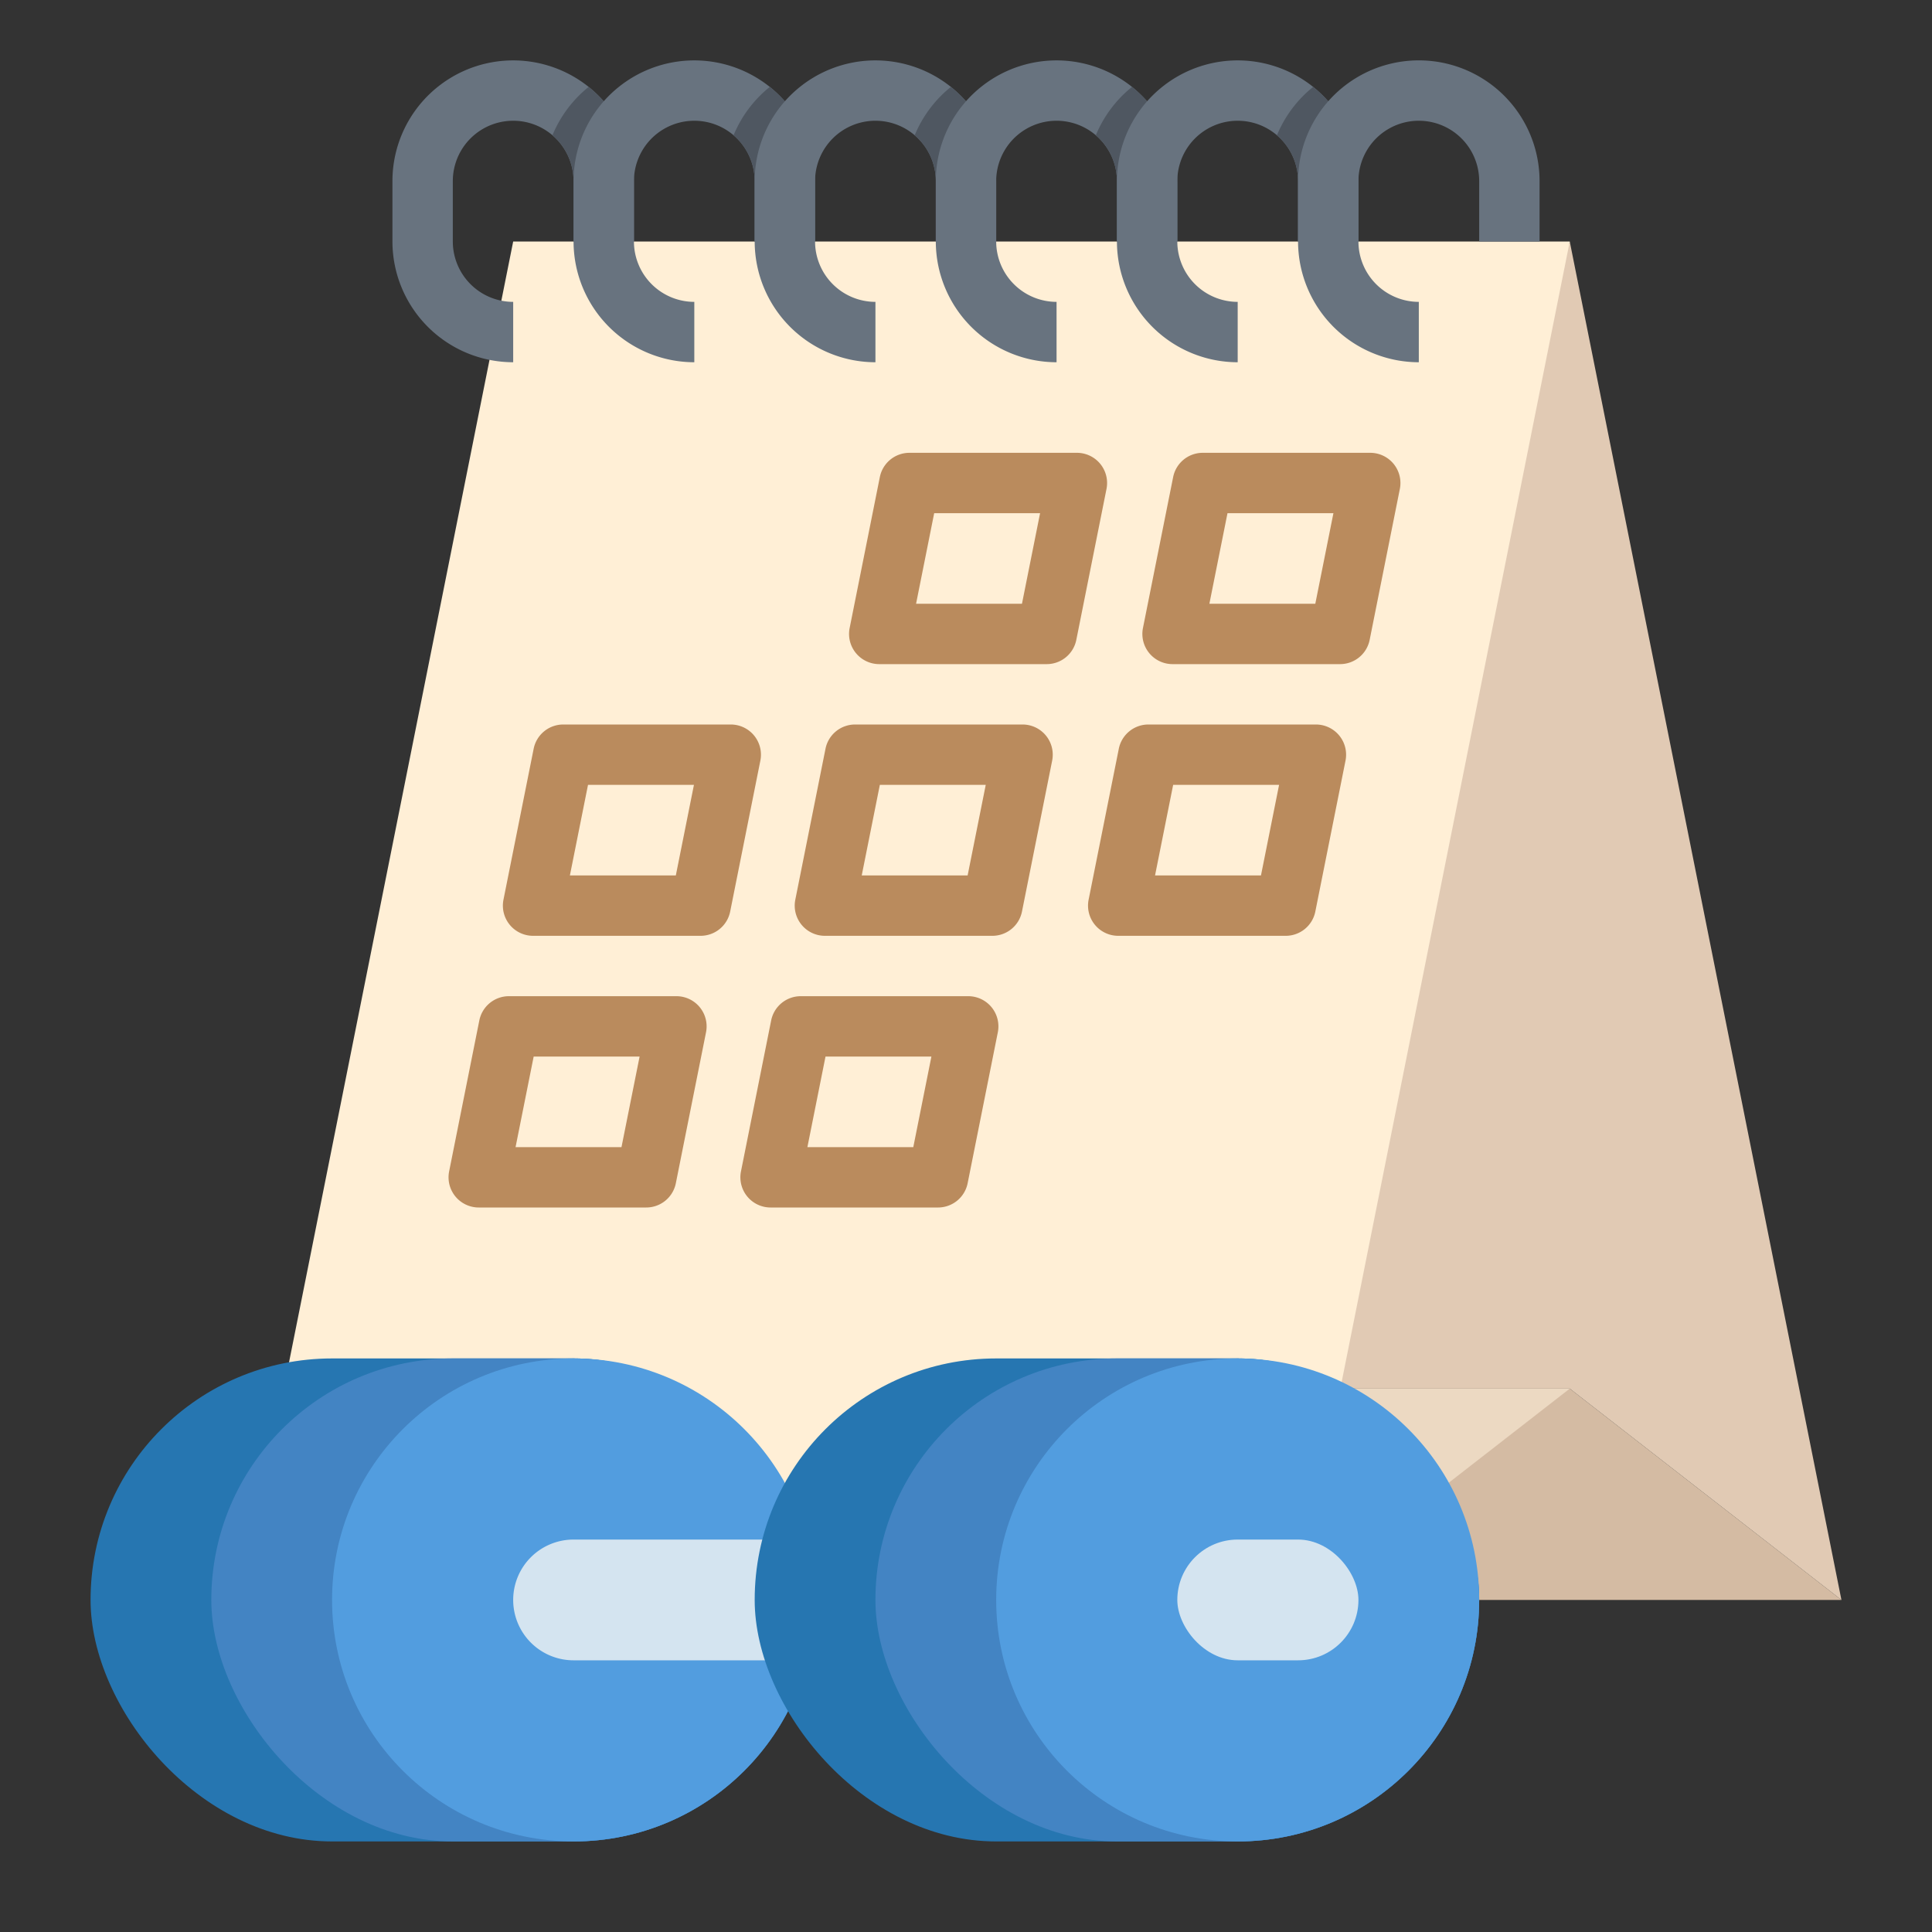 <svg height="512" viewBox="0 0 512 512" width="512" xmlns="http://www.w3.org/2000/svg"><rect x="0" y="0" width="512" height="512" fill="#333333" stroke="none"/><g id="Flat"><path d="m488 424-72-56h-80l-16 56z" fill="#d4bba3"/><path d="m352 368h64l-72 56z" fill="#ecd9c2"/><path d="m416 368 72 56-72-360-96 304z" fill="#e1cab4"/><path d="m136 64-72 360h280l72-360z" fill="#ffefd6"/><path d="m168 48v16h-16v-16a16 16 0 0 0 -32 0v16a16.021 16.021 0 0 0 16 16v16a32.036 32.036 0 0 1 -32-32v-16a31.997 31.997 0 0 1 61.6-12.14 31.635 31.635 0 0 1 2.4 12.14z" fill="#68737f"/><path d="m165.6 35.86a15.967 15.967 0 0 0 -5.6 12.14v16h-8v-16a15.967 15.967 0 0 0 -5.6-12.14 32.162 32.162 0 0 1 9.6-12.83 32.162 32.162 0 0 1 9.6 12.83z" fill="#4f5761"/><path d="m216 48v16h-16v-16a16 16 0 0 0 -32 0v16a16.021 16.021 0 0 0 16 16v16a32.036 32.036 0 0 1 -32-32v-16a31.997 31.997 0 0 1 61.6-12.14 31.635 31.635 0 0 1 2.4 12.14z" fill="#68737f"/><path d="m213.6 35.86a15.967 15.967 0 0 0 -5.6 12.14v16h-8v-16a15.967 15.967 0 0 0 -5.6-12.14 32.162 32.162 0 0 1 9.6-12.83 32.162 32.162 0 0 1 9.6 12.83z" fill="#4f5761"/><path d="m264 48v16h-16v-16a16 16 0 0 0 -32 0v16a16.021 16.021 0 0 0 16 16v16a32.036 32.036 0 0 1 -32-32v-16a31.997 31.997 0 0 1 61.6-12.14 31.635 31.635 0 0 1 2.4 12.14z" fill="#68737f"/><path d="m261.6 35.86a15.968 15.968 0 0 0 -5.6 12.14v16h-8v-16a15.967 15.967 0 0 0 -5.6-12.14 32.162 32.162 0 0 1 9.6-12.83 32.16 32.16 0 0 1 9.6 12.83z" fill="#4f5761"/><path d="m312 48v16h-16v-16a16 16 0 0 0 -32 0v16a16.021 16.021 0 0 0 16 16v16a32.036 32.036 0 0 1 -32-32v-16a31.997 31.997 0 0 1 61.6-12.14 31.635 31.635 0 0 1 2.4 12.14z" fill="#68737f"/><path d="m309.6 35.86a15.968 15.968 0 0 0 -5.6 12.14v16h-8v-16a15.968 15.968 0 0 0 -5.6-12.14 32.16 32.16 0 0 1 9.6-12.83 32.16 32.16 0 0 1 9.6 12.83z" fill="#4f5761"/><path d="m360 48v16h-16v-16a16 16 0 0 0 -32 0v16a16.021 16.021 0 0 0 16 16v16a32.036 32.036 0 0 1 -32-32v-16a31.997 31.997 0 0 1 61.6-12.14 31.635 31.635 0 0 1 2.4 12.14z" fill="#68737f"/><path d="m357.6 35.86a15.968 15.968 0 0 0 -5.6 12.14v16h-8v-16a15.968 15.968 0 0 0 -5.6-12.14 32.16 32.16 0 0 1 9.6-12.83 32.16 32.16 0 0 1 9.6 12.83z" fill="#4f5761"/><path d="m376 96a32.036 32.036 0 0 1 -32-32v-16a32 32 0 0 1 64 0v16h-16v-16a16 16 0 0 0 -32 0v16a16.018 16.018 0 0 0 16 16z" fill="#68737f"/><g fill="#ba8b5d"><path d="m248.59 320h-44.38a8.001 8.001 0 0 1 -7.845-9.569l8-40a8 8 0 0 1 7.845-6.431h44.38a8.001 8.001 0 0 1 7.845 9.569l-8 40a8 8 0 0 1 -7.845 6.431zm-34.621-16h28.062l4.8-24h-28.062z"/><path d="m340.73 248h-44.391a8.001 8.001 0 0 1 -7.845-9.569l8-40a8 8 0 0 1 7.845-6.431h44.391a8.001 8.001 0 0 1 7.845 9.569l-8 40a8 8 0 0 1 -7.845 6.431zm-34.632-16h28.073l4.8-24h-28.073z"/><path d="m277.391 176h-44.381a8.001 8.001 0 0 1 -7.845-9.569l8-40a8 8 0 0 1 7.845-6.431h44.381a8.001 8.001 0 0 1 7.845 9.569l-8 40a8 8 0 0 1 -7.845 6.431zm-34.622-16h28.063l4.8-24h-28.063z"/><path d="m355.13 176h-44.39a8.001 8.001 0 0 1 -7.845-9.569l8-40a8 8 0 0 1 7.845-6.431h44.39a8.001 8.001 0 0 1 7.845 9.569l-8 40a8 8 0 0 1 -7.845 6.431zm-34.631-16h28.072l4.8-24h-28.072z"/><path d="m262.99 248h-44.381a8.001 8.001 0 0 1 -7.845-9.569l8-40a8 8 0 0 1 7.845-6.431h44.381a8.001 8.001 0 0 1 7.845 9.569l-8 40a8 8 0 0 1 -7.845 6.431zm-34.622-16h28.063l4.8-24h-28.063z"/><path d="m185.66 248h-44.391a8.001 8.001 0 0 1 -7.845-9.569l8-40a8 8 0 0 1 7.845-6.431h44.391a8.001 8.001 0 0 1 7.845 9.569l-8 40a8 8 0 0 1 -7.845 6.431zm-34.632-16h28.073l4.8-24h-28.073z"/><path d="m171.26 320h-44.39a8.001 8.001 0 0 1 -7.845-9.569l8-40a8 8 0 0 1 7.845-6.431h44.39a8.001 8.001 0 0 1 7.845 9.569l-8 40a8 8 0 0 1 -7.845 6.431zm-34.631-16h28.072l4.8-24h-28.072z"/></g><rect fill="#2676b1" height="128" rx="64" width="192" x="24" y="360"/><rect fill="#4384c3" height="128" rx="64" width="160" x="56" y="360"/><circle cx="152" cy="424" fill="#529ddf" r="64"/><path d="m152 408h72a0 0 0 0 1 0 0v32a0 0 0 0 1 0 0h-72a16 16 0 0 1 -16-16 16 16 0 0 1 16-16z" fill="#d4e4f0"/><rect fill="#2676b1" height="128" rx="64" width="192" x="200" y="360"/><rect fill="#4384c3" height="128" rx="64" width="160" x="232" y="360"/><circle cx="328" cy="424" fill="#529ddf" r="64"/><rect fill="#d4e4f0" height="32" rx="16" width="48" x="312" y="408"/></g></svg>
